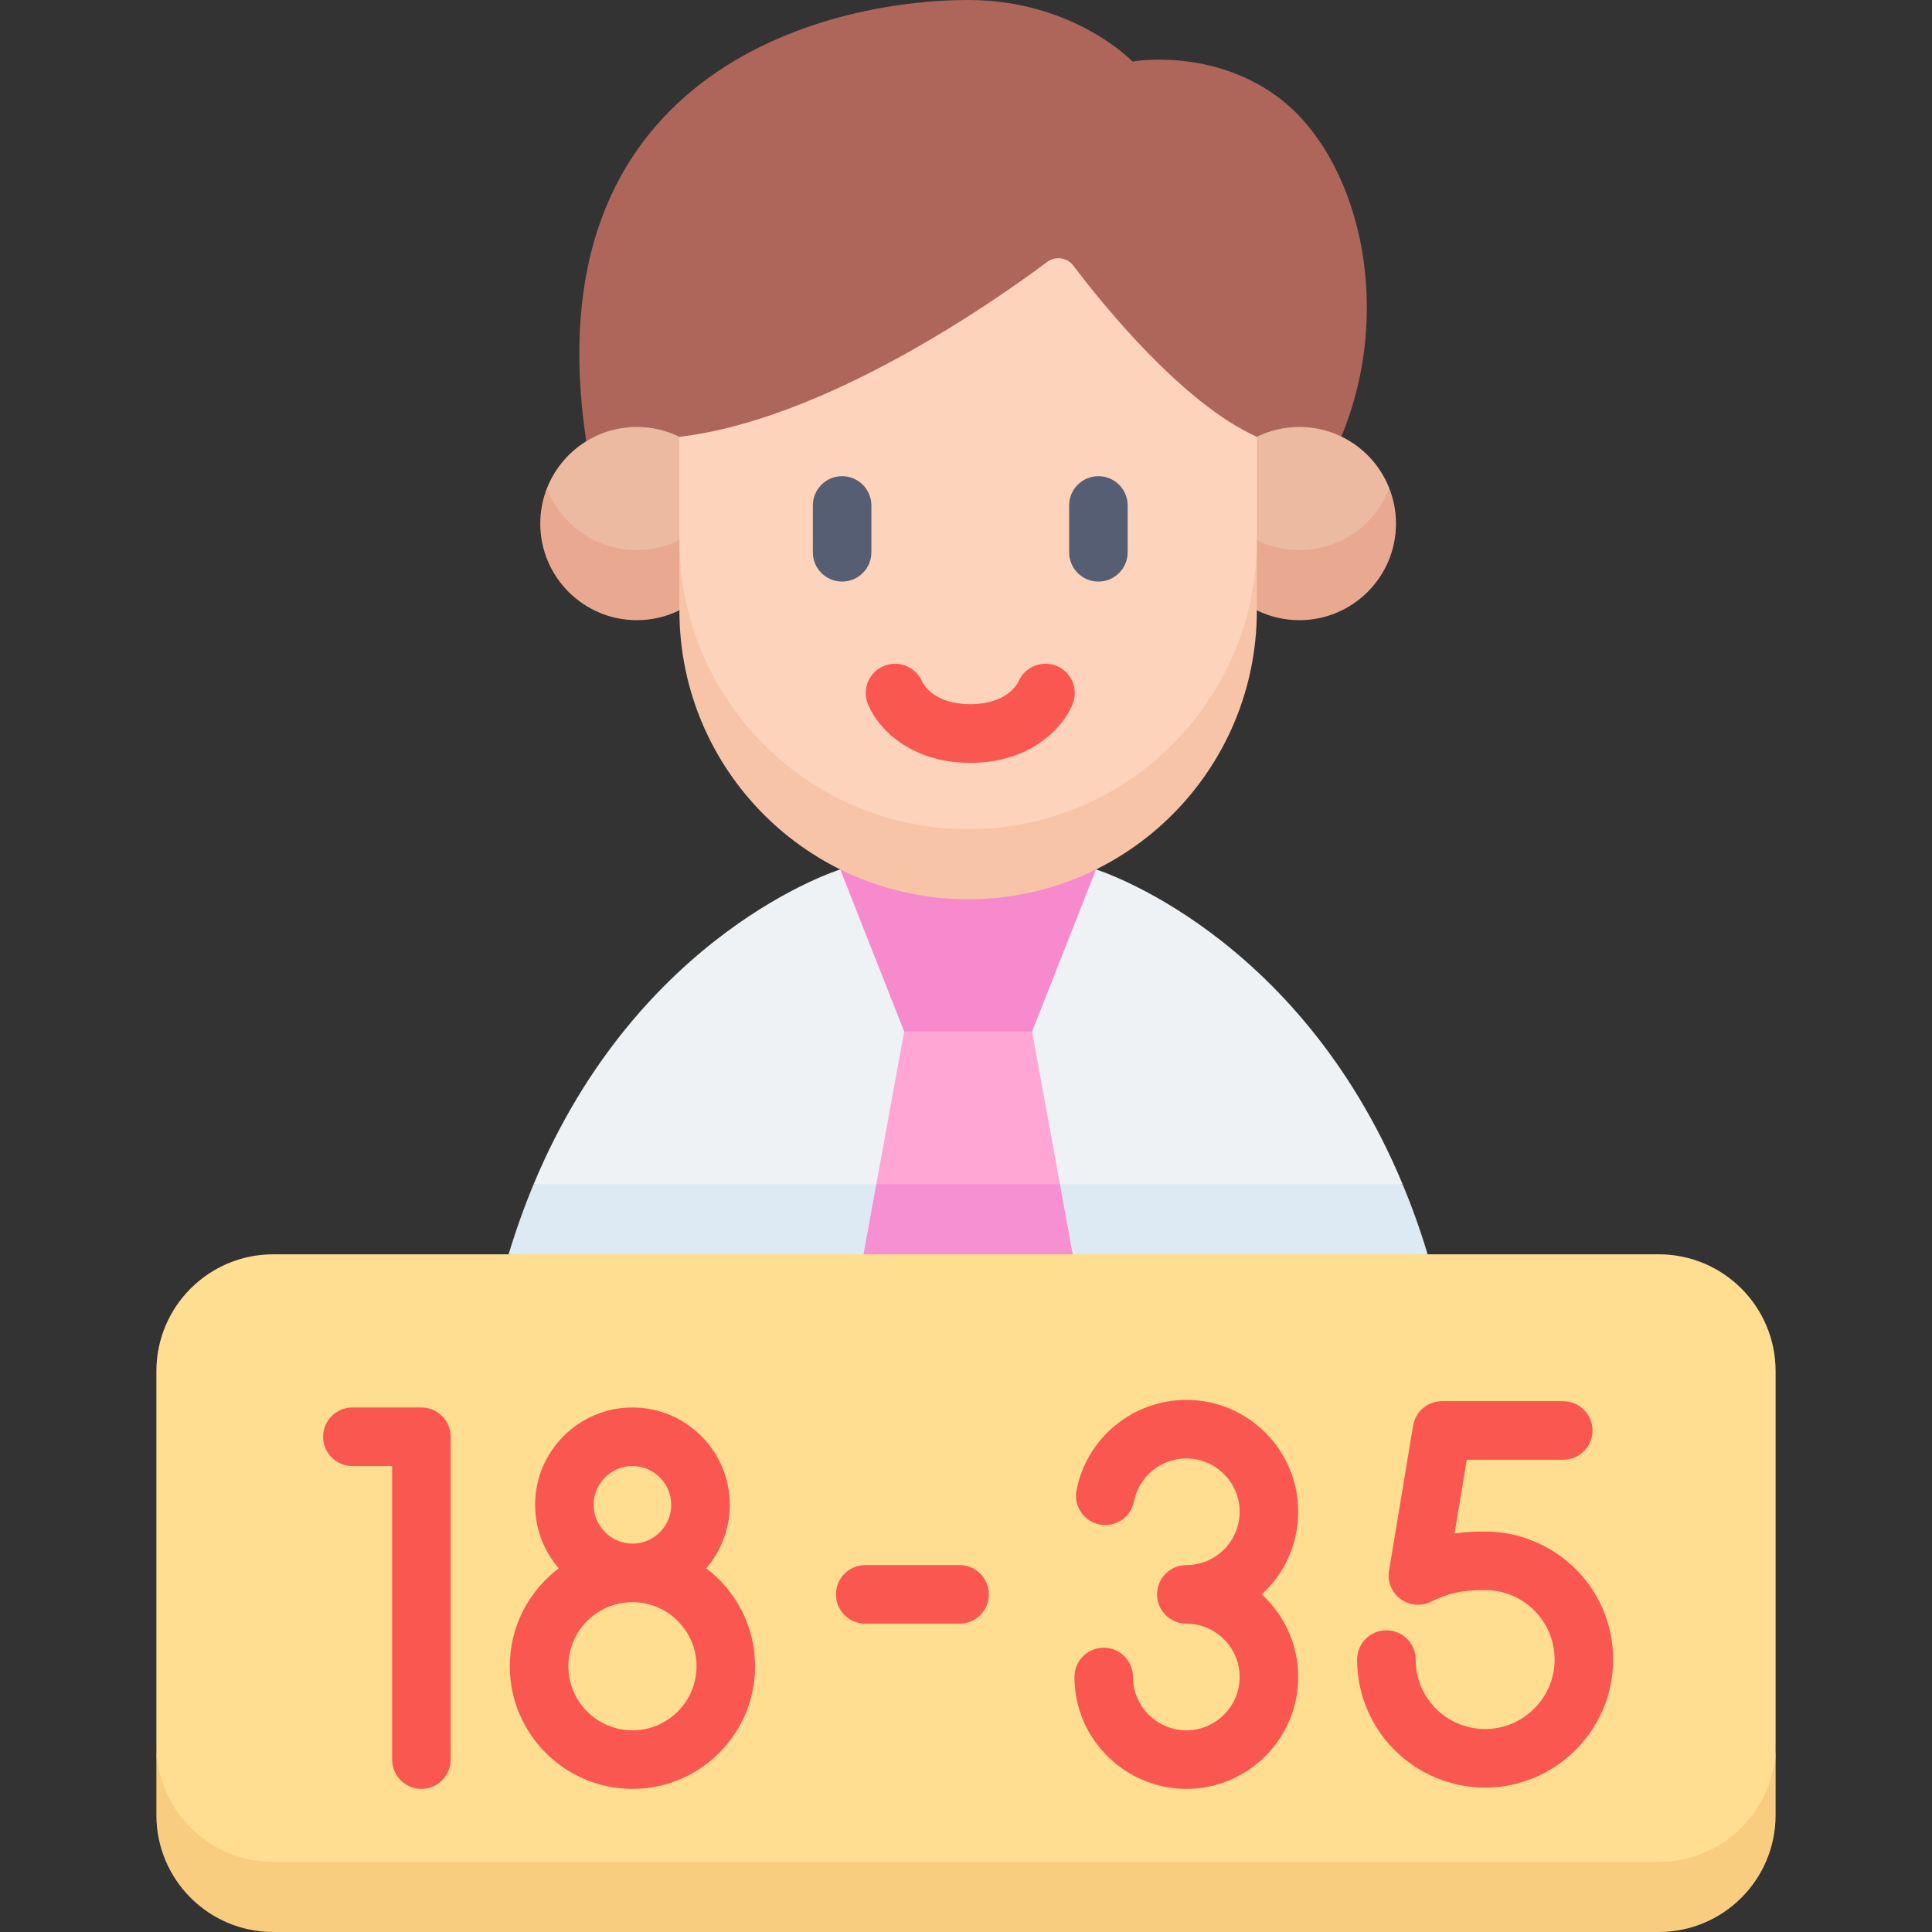 <svg id="Capa_1" enable-background="new 0 0 512 512" height="512" viewBox="0 0 512 512" width="512" xmlns="http://www.w3.org/2000/svg"><rect x="0" y="0" width="512" height="512" fill="#333333" stroke="none"/><g><g><path d="m355.482 115.688c14.469-35.011 4.212-74.513-16.988-90.094-17.721-13.024-38.37-9.284-38.37-9.284s-15.539-16.31-43.561-16.31c-38.27 0-115.984 19.403-101.197 116.94z" fill="#af665a"/><path d="m168.779 154.775 11.274-11.613 9-13.701-9-13.701c-3.402-1.671-7.227-2.613-11.274-2.613-10.863 0-20.139 6.768-23.859 16.315 0 17.446 12.996 25.313 23.859 25.313z" fill="#ebbaa1"/><path d="m144.92 129.46c-1.123 2.881-1.745 6.012-1.745 9.29 0 14.141 11.464 25.605 25.605 25.605 4.046 0 7.872-.942 11.274-2.614l9-8.569-9-10.012c-3.402 1.671-7.227 2.613-11.274 2.613-10.864.002-20.14-6.766-23.86-16.313z" fill="#e8a990"/><path d="m141.422 313.825c-2.42 5.808-4.65 11.991-6.635 18.581l122.34 9 121.212-9c-1.985-6.59-4.215-12.773-6.635-18.581l-114.577-9z" fill="#deeaf3"/><path d="m371.704 313.825c-27.894-66.949-81.248-83.412-81.248-83.412h-.021c-10.213 5.052-21.707 7.904-33.872 7.904-12.165 0-23.659-2.852-33.872-7.904h-.022s-53.354 16.464-81.247 83.412z" fill="#eef2f5"/><path d="m222.685 230.41-.016.003 16.947 42.949 16.947 9 16.947-9 16.947-42.949-.015-.003c.014.003-67.757 0-67.757 0z" fill="#f68acc"/><path d="m232.228 313.825-3.392 18.581 28.291 9 27.163-9-3.393-18.581-24.334-9z" fill="#f690d2"/><path d="m280.897 313.825-7.387-40.463h-33.894l-7.388 40.463z" fill="#ffa6d4"/><path d="m72.413 502.419h367.174c17.103 0 30.968-9.479 30.968-39.968v-99.078c0-17.103-13.865-30.968-30.968-30.968h-367.174c-17.103 0-30.968 13.865-30.968 30.968v99.078c0 27.14 13.865 39.968 30.968 39.968z" fill="#ffdd91"/><path d="m439.587 493.419h-367.174c-17.103 0-30.968-13.865-30.968-30.968v18.581c0 17.103 13.865 30.968 30.968 30.968h367.174c17.103 0 30.968-13.865 30.968-30.968v-18.581c0 17.104-13.865 30.968-30.968 30.968z" fill="#f9cd80"/><path d="m344.346 154.775-11.274-11.613-9-13.701 9-13.701c3.402-1.671 7.227-2.613 11.274-2.613 10.863 0 20.139 6.768 23.859 16.315.001 17.446-12.996 25.313-23.859 25.313z" fill="#ebbaa1"/><path d="m368.206 129.46c1.123 2.881 1.745 6.012 1.745 9.29 0 14.141-11.464 25.605-25.605 25.605-4.046 0-7.871-.942-11.274-2.614l-9-8.569 9-10.012c3.402 1.671 7.227 2.613 11.274 2.613 10.863.002 20.14-6.766 23.86-16.313z" fill="#e8a990"/><path d="m256.563 228.736c42.256 0 76.51-26.577 76.51-85.51v-27.467c-19.763-8.889-40.948-35.204-48.608-45.341-1.658-2.194-4.769-2.632-6.971-.986-13.466 10.068-58.53 41.79-97.442 46.327v27.467c.001 55.017 34.255 85.51 76.511 85.51z" fill="#fdd4bb"/><path d="m256.563 219.736c-42.255 0-76.51-34.255-76.51-76.51v18.581c0 42.255 34.255 76.51 76.51 76.51 42.255 0 76.51-34.255 76.51-76.51v-18.581c0 42.256-34.255 76.51-76.51 76.51z" fill="#f7c4a8"/></g><g><path d="m291.086 154.124c4.284 0 7.757-3.473 7.757-7.757v-12.417c0-4.284-3.473-7.757-7.757-7.757s-7.757 3.473-7.757 7.757v12.416c0 4.285 3.473 7.758 7.757 7.758z" fill="#565e74"/><path d="m223.167 154.124c4.284 0 7.757-3.473 7.757-7.757v-12.417c0-4.284-3.473-7.757-7.757-7.757s-7.757 3.473-7.757 7.757v12.416c0 4.285 3.473 7.758 7.757 7.758z" fill="#565e74"/><g fill="#f95750"><path d="m230.128 186.878c2.389 5.713 10.72 15.281 26.999 15.281s24.609-9.568 26.999-15.281c.444-.978.698-2.061.698-3.206 0-4.291-3.479-7.771-7.77-7.771-3.238 0-6.017 1.978-7.185 4.793 0-.001 0 0 0-.001-.292.606-3.129 5.92-12.742 5.92s-12.45-5.314-12.742-5.92c0 .001.001 0 0 .001-1.168-2.816-3.947-4.793-7.184-4.793-4.292 0-7.771 3.479-7.771 7.771 0 1.145.254 2.228.698 3.206z"/><path d="m111.673 474.072c4.284 0 7.757-3.473 7.757-7.757v-85.559c0-4.284-3.473-7.757-7.757-7.757h-18.288c-4.284 0-7.757 3.473-7.757 7.757s3.473 7.757 7.757 7.757h10.531v77.802c0 4.284 3.473 7.757 7.757 7.757z"/><path d="m135.109 441.573c0 17.92 14.579 32.499 32.498 32.499 17.92 0 32.499-14.579 32.499-32.499 0-10.595-5.098-20.021-12.969-25.957 3.899-4.52 6.265-10.398 6.265-16.822 0-14.223-11.572-25.795-25.795-25.795s-25.795 11.572-25.795 25.795c0 6.424 2.366 12.302 6.265 16.822-7.87 5.936-12.968 15.361-12.968 25.957zm32.498 16.984c-9.365 0-16.984-7.619-16.984-16.985s7.619-16.985 16.984-16.985c9.366 0 16.985 7.619 16.985 16.985s-7.619 16.985-16.985 16.985zm-10.281-59.764c0-5.669 4.612-10.281 10.281-10.281s10.281 4.612 10.281 10.281-4.612 10.281-10.281 10.281-10.281-4.612-10.281-10.281z"/><path d="m393.575 473.725c.23 0 .463-.003.693-.007 17.691-.357 32.266-14.467 33.182-32.124.488-9.401-2.806-18.332-9.276-25.147-6.379-6.719-15.346-10.572-24.602-10.572-3.107 0-5.746.173-8.101.504l3.236-19.531h25.569c4.284 0 7.757-3.473 7.757-7.757s-3.473-7.757-7.757-7.757h-32.146c-3.795 0-7.033 2.745-7.653 6.49l-6.368 38.438c-.478 2.887.721 5.79 3.082 7.519 2.36 1.729 5.506 1.976 8.114.649.068-.034.33-.164.75-.353 3.605-1.623 6.494-2.686 13.518-2.686 5.095 0 9.837 2.039 13.351 5.74 3.512 3.699 5.3 8.55 5.035 13.661-.497 9.573-8.404 17.224-18.001 17.417-9.356.191-17.331-6.617-18.617-15.828-.118-.849-.178-1.717-.178-2.579 0-4.284-3.473-7.757-7.757-7.757s-7.757 3.473-7.757 7.757c0 1.576.11 3.164.327 4.722 2.337 16.76 16.716 29.202 33.599 29.201z"/><path d="m344.038 400.635c0-16.349-13.301-29.65-29.65-29.65-14.137 0-26.372 10.056-29.094 23.911-.826 4.204 1.913 8.281 6.116 9.107 4.203.823 8.281-1.913 9.107-6.116 1.296-6.598 7.129-11.388 13.87-11.388 7.794 0 14.136 6.342 14.136 14.136s-6.341 14.136-14.136 14.136c-4.284 0-7.757 3.473-7.757 7.757s3.473 7.757 7.757 7.757c7.794 0 14.136 6.342 14.136 14.136s-6.341 14.136-14.136 14.136c-7.014 0-13.032-5.225-13.999-12.156-.09-.648-.136-1.315-.136-1.98 0-4.284-3.473-7.757-7.757-7.757s-7.757 3.473-7.757 7.757c0 1.381.096 2.769.285 4.125 2.031 14.552 14.655 25.525 29.364 25.525 16.349 0 29.65-13.301 29.65-29.65 0-8.662-3.735-16.467-9.677-21.893 5.943-5.425 9.678-13.231 9.678-21.893z"/><path d="m229.294 414.771c-4.284 0-7.757 3.473-7.757 7.757s3.473 7.757 7.757 7.757h25.013c4.284 0 7.757-3.473 7.757-7.757s-3.473-7.757-7.757-7.757z"/></g></g></g></svg>